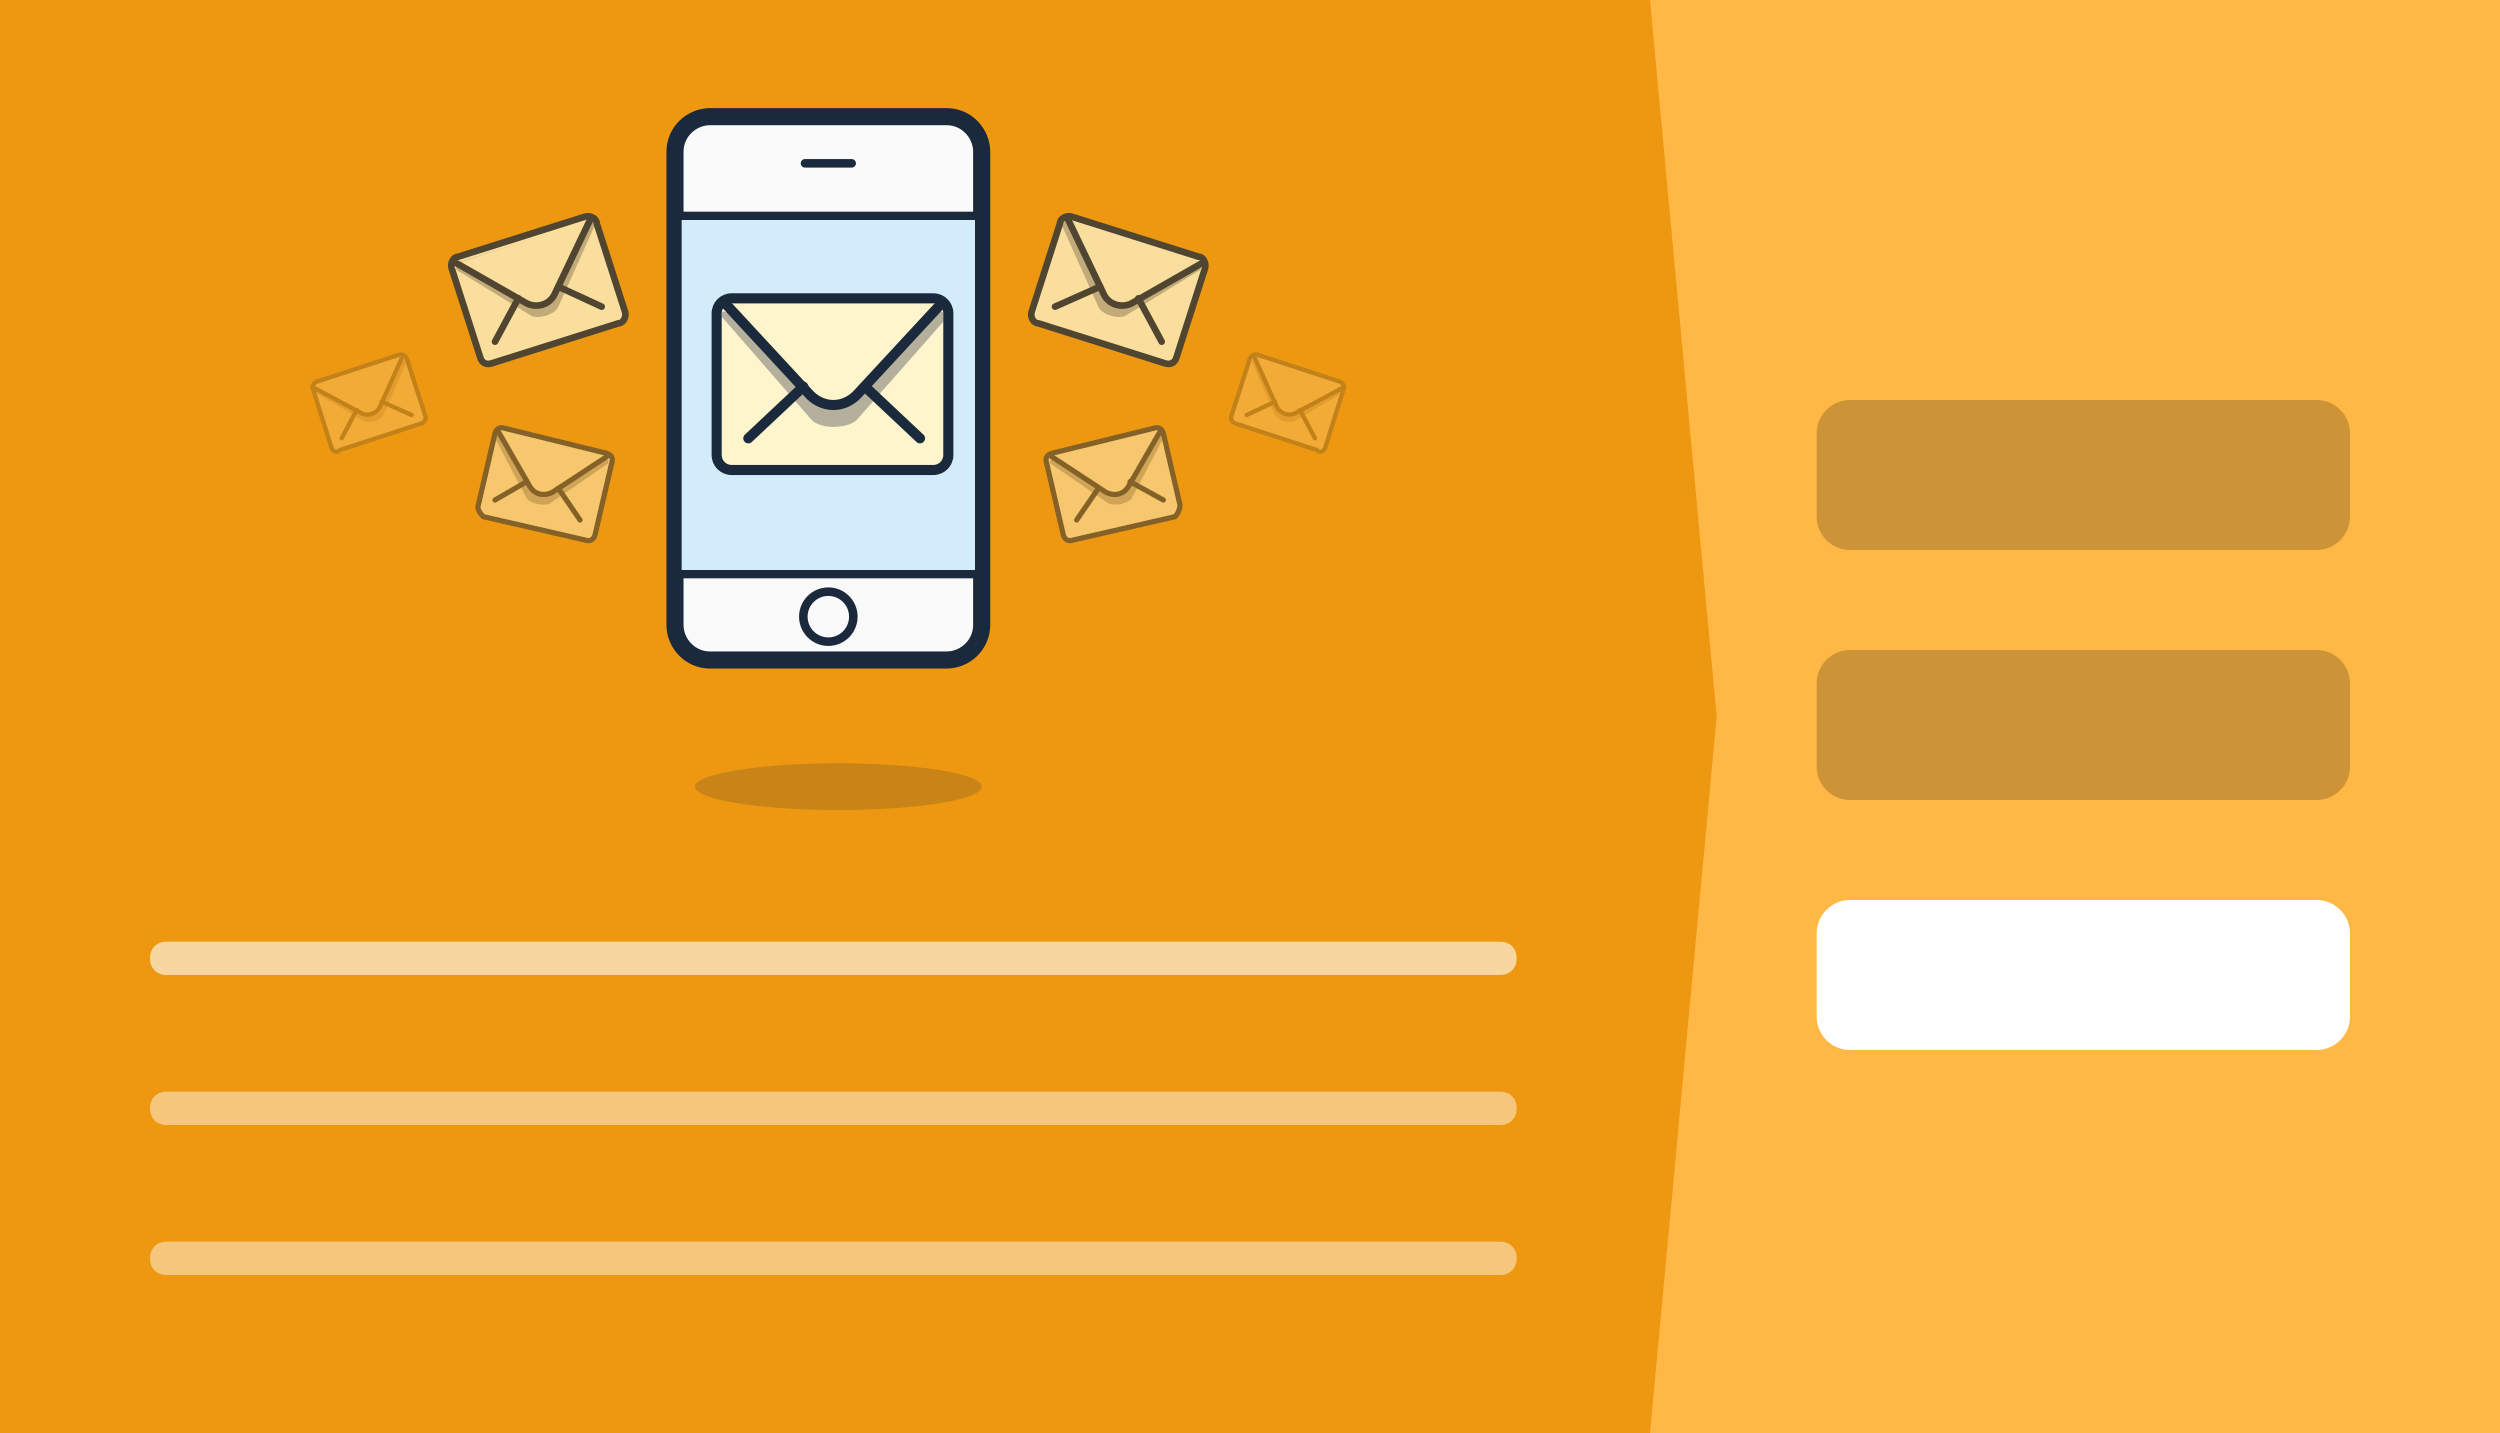 <?xml version="1.0" encoding="utf-8"?>
<!-- Generator: Adobe Illustrator 19.1.0, SVG Export Plug-In . SVG Version: 6.00 Build 0)  -->
<svg version="1.1" id="Layer_1" xmlns="http://www.w3.org/2000/svg" xmlns:xlink="http://www.w3.org/1999/xlink" x="0px" y="0px"
	 viewBox="-320 264 150 86" style="enable-background:new -320 264 150 86;" xml:space="preserve">
<style type="text/css">
	.st0{fill:#ED9810;}
	.st1{opacity:0.6;fill:#FFFFFF;enable-background:new    ;}
	.st2{opacity:0.45;fill:#FFFFFF;enable-background:new    ;}
	.st3{fill:#FFB845;}
	.st4{fill:#FFFFFF;}
	.st5{opacity:0.2;enable-background:new    ;}
	.st6{display:none;}
	.st7{opacity:0.2;fill:#333333;}
	.st8{fill:#FAFAFA;stroke:#1B293C;stroke-width:1.026;stroke-linecap:round;stroke-linejoin:round;stroke-miterlimit:10;}
	.st9{fill:none;stroke:#1B293C;stroke-width:0.513;stroke-linecap:round;stroke-linejoin:round;stroke-miterlimit:10;}
	.st10{fill:#D2ECFB;}
	.st11{fill:#1B293C;}
	.st12{fill:#FFF5CC;stroke:#1B293C;stroke-width:0.606;stroke-linecap:round;stroke-linejoin:round;stroke-miterlimit:10;}
	.st13{opacity:0.35;fill:#293342;}
	.st14{fill:none;stroke:#1B293C;stroke-width:0.606;stroke-linecap:round;stroke-linejoin:round;stroke-miterlimit:10;}
	.st15{opacity:0.75;}
	.st16{fill:#FFF5CC;stroke:#1B293C;stroke-width:0.398;stroke-linecap:round;stroke-linejoin:round;stroke-miterlimit:10;}
	.st17{fill:none;stroke:#1B293C;stroke-width:0.398;stroke-linecap:round;stroke-linejoin:round;stroke-miterlimit:10;}
	.st18{opacity:0.5;}
	.st19{fill:#FFF5CC;stroke:#1B293C;stroke-width:0.312;stroke-linecap:round;stroke-linejoin:round;stroke-miterlimit:10;}
	.st20{fill:none;stroke:#1B293C;stroke-width:0.312;stroke-linecap:round;stroke-linejoin:round;stroke-miterlimit:10;}
	.st21{opacity:0.2;}
	.st22{fill:#FFF5CC;stroke:#1B293C;stroke-width:0.259;stroke-linecap:round;stroke-linejoin:round;stroke-miterlimit:10;}
	.st23{fill:none;stroke:#1B293C;stroke-width:0.259;stroke-linecap:round;stroke-linejoin:round;stroke-miterlimit:10;}
</style>
<g id="Layer_1_1_">
	<rect x="-320" y="264" class="st0" width="150" height="86"/>
	<path class="st1" d="M-230,322.5h-80c-0.6,0-1-0.4-1-1l0,0c0-0.6,0.4-1,1-1h80c0.6,0,1,0.4,1,1l0,0
		C-229,322.1-229.4,322.5-230,322.5z"/>
	<path class="st2" d="M-230,331.5h-80c-0.6,0-1-0.4-1-1l0,0c0-0.6,0.4-1,1-1h80c0.6,0,1,0.4,1,1l0,0
		C-229,331.1-229.4,331.5-230,331.5z"/>
	<path class="st2" d="M-230,340.5h-80c-0.6,0-1-0.4-1-1l0,0c0-0.6,0.4-1,1-1h80c0.6,0,1,0.4,1,1l0,0
		C-229,340.1-229.4,340.5-230,340.5z"/>
	<rect x="-221" y="264" class="st3" width="51" height="86"/>
	<path class="st4" d="M-181,327h-28c-1.1,0-2-0.9-2-2v-5c0-1.1,0.9-2,2-2h28c1.1,0,2,0.9,2,2v5C-179,326.1-179.9,327-181,327z"/>
	<path class="st5" d="M-181,312h-28c-1.1,0-2-0.9-2-2v-5c0-1.1,0.9-2,2-2h28c1.1,0,2,0.9,2,2v5C-179,311.1-179.9,312-181,312z"/>
	<path class="st5" d="M-181,297h-28c-1.1,0-2-0.9-2-2v-5c0-1.1,0.9-2,2-2h28c1.1,0,2,0.9,2,2v5C-179,296.1-179.9,297-181,297z"/>
	<polygon class="st0" points="-221,264 -225,307 -221,350 -217,307 	"/>
</g>
<g id="Layer_2" class="st6">
</g>
<ellipse class="st7" cx="-269.7" cy="311.2" rx="8.6" ry="1.4"/>
<path class="st8" d="M-279.5,273.1c0-1.2,1-2.1,2.1-2.1h14.2c1.2,0,2.1,1,2.1,2.1v28.4c0,1.2-1,2.1-2.1,2.1h-14.2
	c-1.2,0-2.1-1-2.1-2.1V273.1z"/>
<line class="st9" x1="-268.9" y1="273.8" x2="-271.7" y2="273.8"/>
<g>
	<path class="st10" d="M-279.1,298.5c-0.1,0-0.3-0.1-0.3-0.3v-21c0-0.1,0.1-0.3,0.3-0.3h17.6c0.1,0,0.3,0.1,0.3,0.3v21
		c0,0.1-0.1,0.3-0.3,0.3H-279.1z"/>
	<g>
		<path class="st11" d="M-261.5,277.2v21h-17.6v-21H-261.5 M-261.5,276.7h-17.6c-0.3,0-0.5,0.2-0.5,0.5v21c0,0.3,0.2,0.5,0.5,0.5
			h17.6c0.3,0,0.5-0.2,0.5-0.5v-21C-261,277-261.2,276.7-261.5,276.7L-261.5,276.7z"/>
	</g>
</g>
<circle class="st9" cx="-270.3" cy="301" r="1.5"/>
<g>
	<path class="st12" d="M-263.1,291.3v-8.5c0-0.5-0.4-0.9-0.9-0.9h-12.1c-0.5,0-0.9,0.4-0.9,0.9v8.5c0,0.5,0.4,0.9,0.9,0.9l12.1,0
		C-263.5,292.2-263.1,291.8-263.1,291.3z"/>
	<path class="st13" d="M-276.7,283l5.4,6.2c0.6,0.6,2.2,0.5,2.7,0l5.2-5.9v-0.6h-13.3L-276.7,283z"/>
	<path class="st12" d="M-276.4,282.3l5,5.4c0.8,0.8,2,0.8,2.8,0l5-5.4"/>
	<line class="st14" x1="-271.8" y1="287.2" x2="-275.1" y2="290.3"/>
	<line class="st14" x1="-268.1" y1="287.2" x2="-264.8" y2="290.3"/>
</g>
<g class="st15">
	<path class="st16" d="M-249.4,285.4l1.7-5.3c0.1-0.3-0.1-0.7-0.4-0.7l-7.6-2.4c-0.3-0.1-0.7,0.1-0.7,0.4l-1.7,5.3
		c-0.1,0.3,0.1,0.7,0.4,0.7l7.6,2.4C-249.8,285.9-249.5,285.8-249.4,285.4z"/>
	<path class="st13" d="M-256.3,277.5l2.2,4.9c0.2,0.5,1.3,0.8,1.7,0.5l4.4-2.7l0.1-0.4l-8.3-2.6L-256.3,277.5z"/>
	<path class="st16" d="M-255.9,277.2l2.1,4.4c0.3,0.7,1.1,0.9,1.7,0.6l4.2-2.4"/>
	<line class="st17" x1="-254" y1="281.2" x2="-256.7" y2="282.4"/>
	<line class="st17" x1="-251.7" y1="281.9" x2="-250.3" y2="284.5"/>
</g>
<g class="st18">
	<path class="st19" d="M-249.2,294.3l-1-4.3c-0.1-0.3-0.3-0.4-0.6-0.3l-6.1,1.5c-0.3,0.1-0.4,0.3-0.3,0.6l1,4.3
		c0.1,0.3,0.3,0.4,0.6,0.3l6.1-1.4C-249.3,294.8-249.2,294.5-249.2,294.3z"/>
	<path class="st13" d="M-257,291.8l3.5,2.4c0.4,0.2,1.2,0,1.4-0.3l1.9-3.6l-0.1-0.3l-6.7,1.6L-257,291.8z"/>
	<path class="st19" d="M-256.9,291.4l3.2,2.1c0.5,0.3,1.1,0.2,1.4-0.3l1.9-3.3"/>
	<line class="st20" x1="-254.1" y1="293.3" x2="-255.4" y2="295.2"/>
	<line class="st20" x1="-252.2" y1="292.9" x2="-250.2" y2="294"/>
</g>
<g class="st21">
	<path class="st22" d="M-240.5,290.9l1.1-3.5c0.1-0.2,0-0.4-0.2-0.5l-4.9-1.6c-0.2-0.1-0.4,0-0.5,0.2l-1.1,3.4
		c-0.1,0.2,0,0.4,0.2,0.5l4.9,1.6C-240.8,291.2-240.6,291.1-240.5,290.9z"/>
	<path class="st13" d="M-244.9,285.7l1.4,3.2c0.1,0.3,0.8,0.5,1.1,0.4l2.9-1.7l0.1-0.2l-5.4-1.8L-244.9,285.7z"/>
	<path class="st22" d="M-244.7,285.5l1.3,2.9c0.2,0.4,0.7,0.6,1.1,0.4l2.8-1.5"/>
	<line class="st23" x1="-243.5" y1="288.1" x2="-245.2" y2="288.9"/>
	<line class="st23" x1="-242" y1="288.6" x2="-241.1" y2="290.3"/>
</g>
<g class="st15">
	<path class="st16" d="M-291.2,285.4l-1.7-5.3c-0.1-0.3,0.1-0.7,0.4-0.7l7.6-2.4c0.3-0.1,0.7,0.1,0.7,0.4l1.7,5.3
		c0.1,0.3-0.1,0.7-0.4,0.7l-7.6,2.4C-290.8,285.9-291.1,285.8-291.2,285.4z"/>
	<path class="st13" d="M-284.3,277.5l-2.2,4.9c-0.2,0.5-1.3,0.8-1.7,0.5l-4.4-2.7l-0.1-0.4l8.3-2.6L-284.3,277.5z"/>
	<path class="st16" d="M-284.6,277.2l-2.1,4.4c-0.3,0.7-1.1,0.9-1.7,0.6l-4.2-2.4"/>
	<line class="st17" x1="-286.5" y1="281.2" x2="-283.9" y2="282.4"/>
	<line class="st17" x1="-288.9" y1="281.9" x2="-290.3" y2="284.5"/>
</g>
<g class="st18">
	<path class="st19" d="M-291.3,294.3l1-4.3c0.1-0.3,0.3-0.4,0.6-0.3l6.1,1.5c0.3,0.1,0.4,0.3,0.3,0.6l-1,4.3
		c-0.1,0.3-0.3,0.4-0.6,0.3l-6.1-1.4C-291.2,294.8-291.4,294.5-291.3,294.3z"/>
	<path class="st13" d="M-283.5,291.8l-3.5,2.4c-0.4,0.2-1.2,0-1.4-0.3l-1.9-3.6l0.1-0.3l6.7,1.6L-283.5,291.8z"/>
	<path class="st19" d="M-283.6,291.4l-3.2,2.1c-0.5,0.3-1.1,0.2-1.4-0.3l-1.9-3.3"/>
	<line class="st20" x1="-286.5" y1="293.3" x2="-285.2" y2="295.2"/>
	<line class="st20" x1="-288.4" y1="292.9" x2="-290.3" y2="294"/>
</g>
<g class="st21">
	<path class="st22" d="M-300.1,290.9l-1.1-3.5c-0.1-0.2,0-0.4,0.2-0.5l4.9-1.6c0.2-0.1,0.4,0,0.5,0.2l1.1,3.4c0.1,0.2,0,0.4-0.2,0.5
		l-4.9,1.6C-299.8,291.2-300,291.1-300.1,290.9z"/>
	<path class="st13" d="M-295.6,285.7l-1.4,3.2c-0.1,0.3-0.8,0.5-1.1,0.4l-2.9-1.7l-0.1-0.2l5.4-1.8L-295.6,285.7z"/>
	<path class="st22" d="M-295.9,285.5l-1.3,2.9c-0.2,0.4-0.7,0.6-1.1,0.4l-2.8-1.5"/>
	<line class="st23" x1="-297.1" y1="288.1" x2="-295.3" y2="288.9"/>
	<line class="st23" x1="-298.6" y1="288.6" x2="-299.5" y2="290.3"/>
</g>
</svg>
